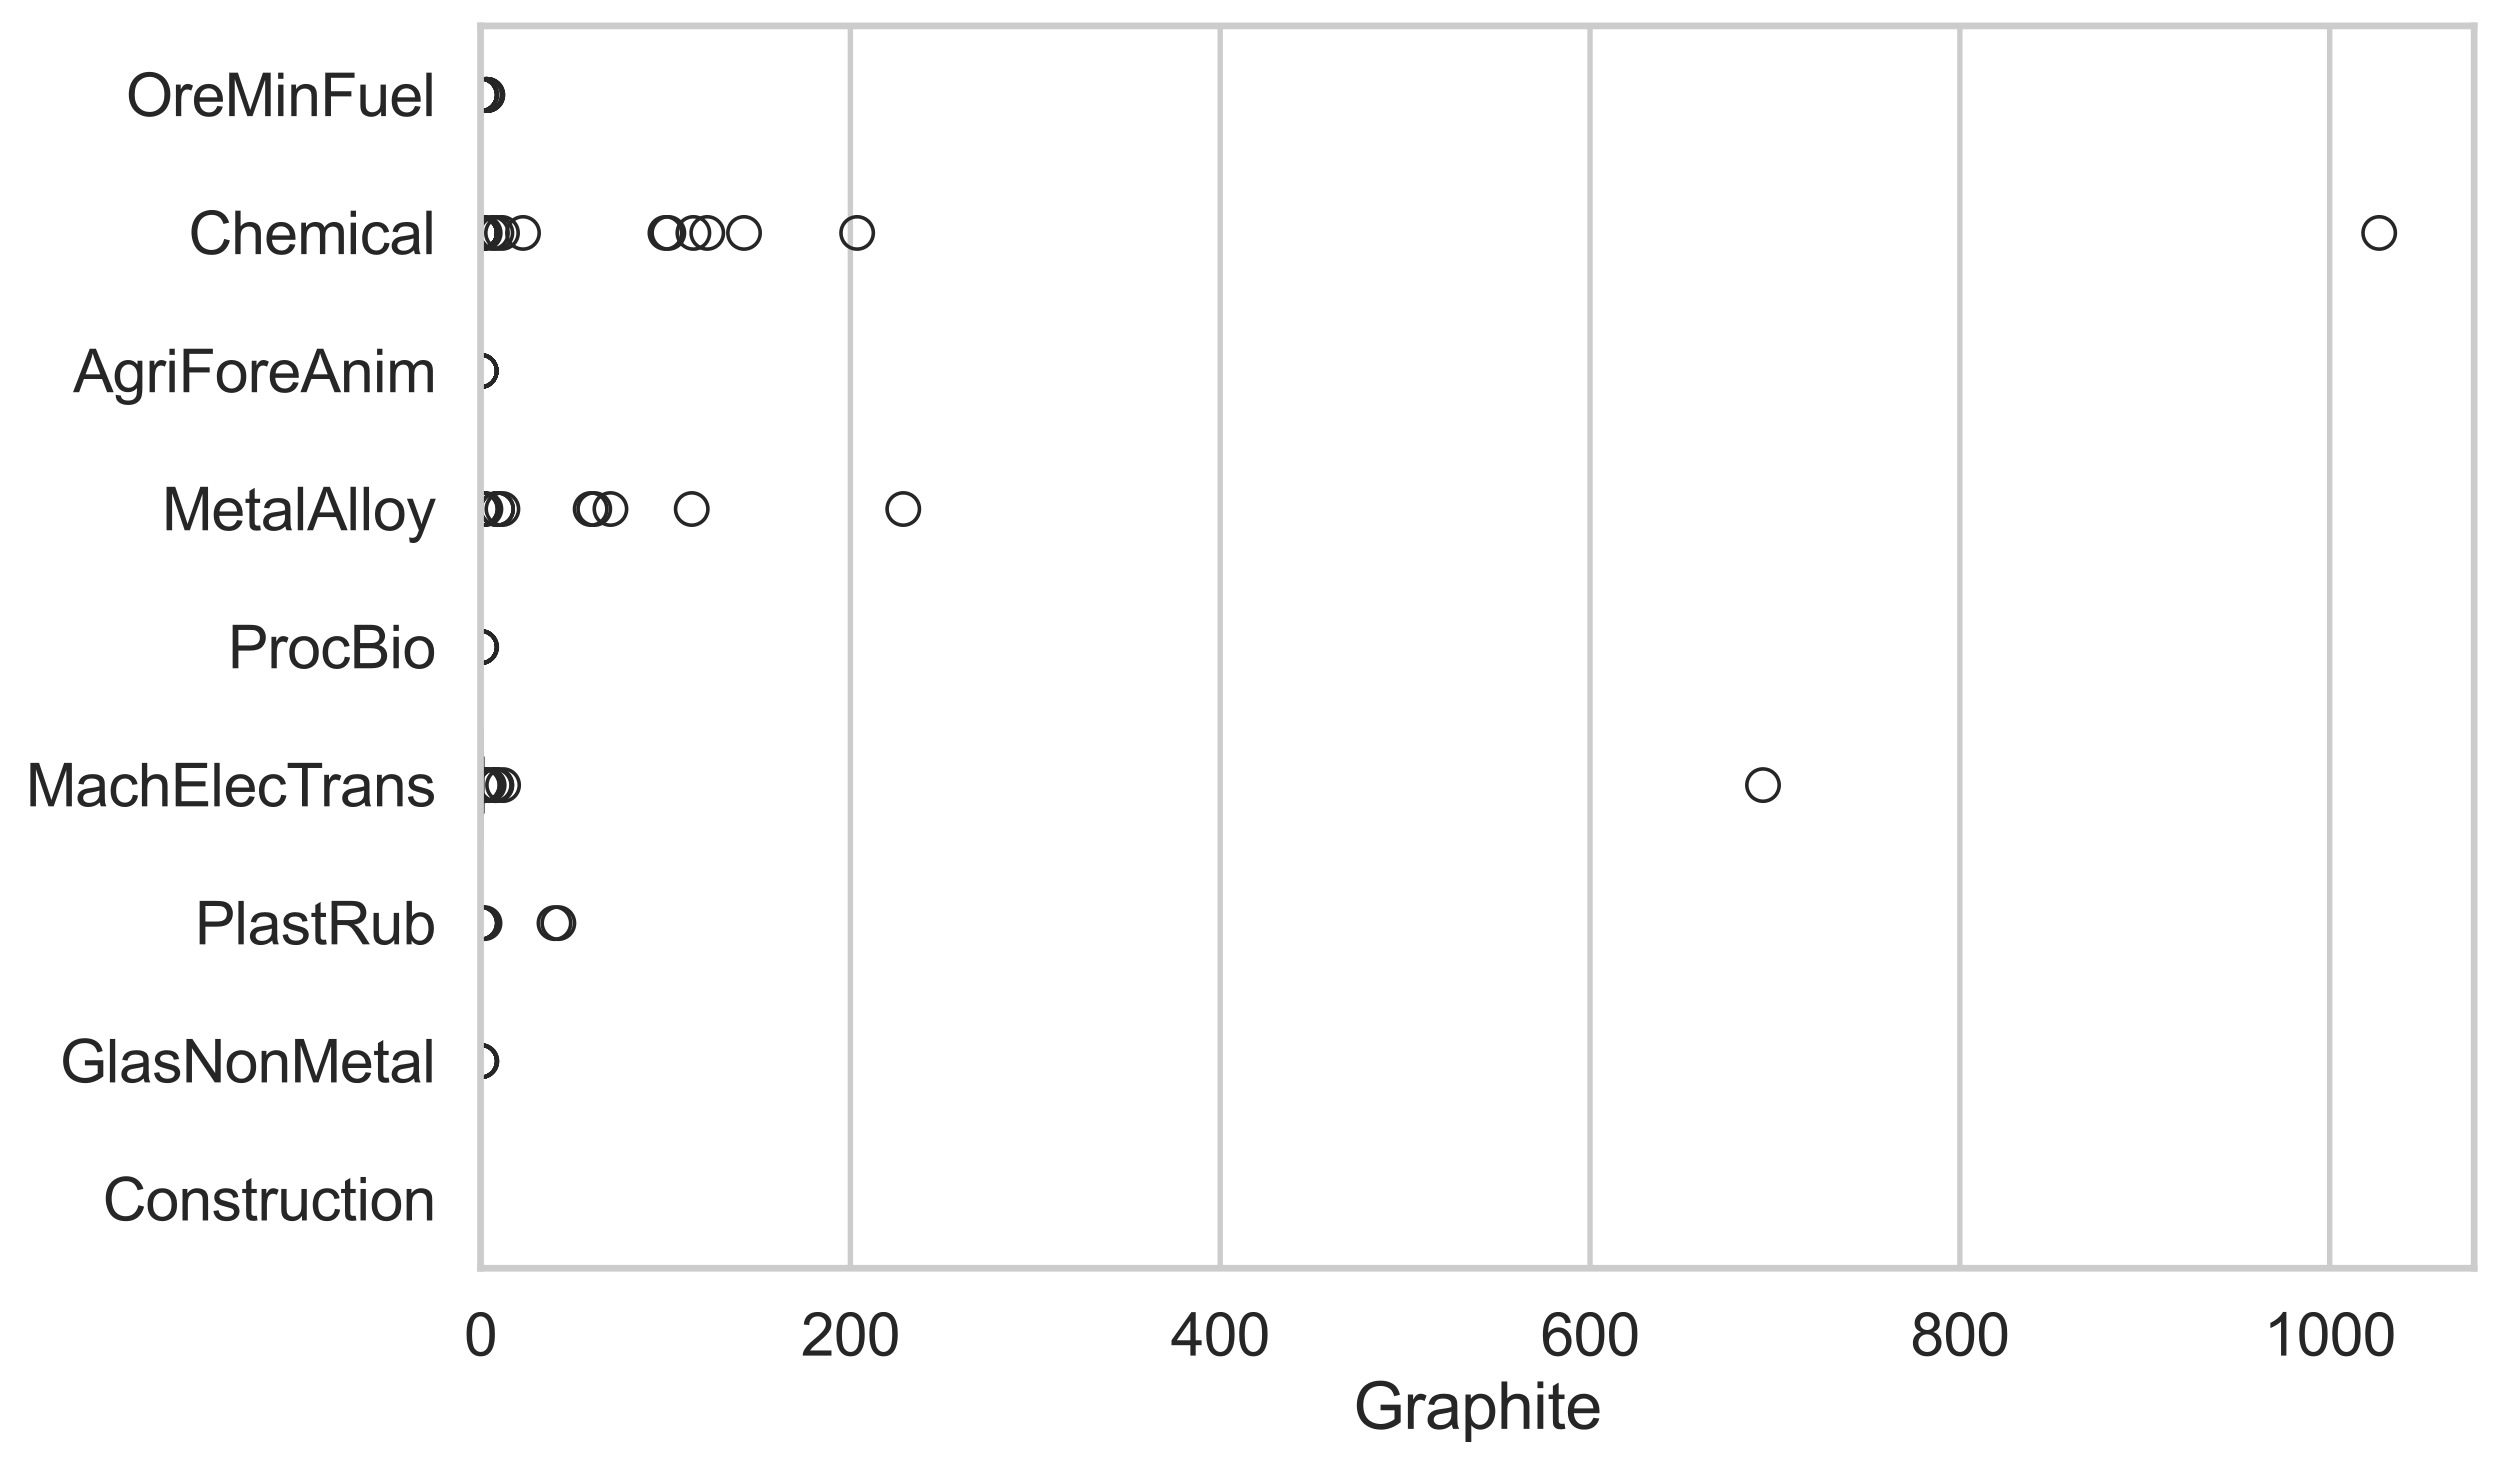 <?xml version="1.0" encoding="utf-8" standalone="no"?>
<!DOCTYPE svg PUBLIC "-//W3C//DTD SVG 1.1//EN"
  "http://www.w3.org/Graphics/SVG/1.1/DTD/svg11.dtd">
<svg xmlns:xlink="http://www.w3.org/1999/xlink" width="695.577pt" height="408.331pt" viewBox="0 0 695.577 408.331" xmlns="http://www.w3.org/2000/svg" version="1.1">
 <defs>
  <style type="text/css">*{stroke-linejoin: round; stroke-linecap: butt}</style>
 </defs>
 <g id="figure_1">
  <g id="patch_1">
   <path d="M 0 408.331 
L 695.577 408.331 
L 695.577 0 
L 0 0 
z
" style="fill: #ffffff"/>
  </g>
  <g id="axes_1">
   <g id="patch_2">
    <path d="M 133.697 352.86 
L 688.377 352.86 
L 688.377 7.2 
L 133.697 7.2 
z
" style="fill: #ffffff"/>
   </g>
   <g id="matplotlib.axis_1">
    <g id="xtick_1">
     <g id="line2d_1">
      <path d="M 133.697 352.86 
L 133.697 7.2 
" clip-path="url(#pa9cf95ee21)" style="fill: none; stroke: #cccccc; stroke-width: 1.5; stroke-linecap: round"/>
     </g>
     <g id="text_1">
      <!-- 0 -->
      <g style="fill: #262626" transform="translate(129.109 377.17) scale(0.165 -0.165)">
       <defs>
        <path id="ArialMT-30" d="M 266 2259 
Q 266 3072 433 3567 
Q 600 4063 929 4331 
Q 1259 4600 1759 4600 
Q 2128 4600 2406 4451 
Q 2684 4303 2865 4023 
Q 3047 3744 3150 3342 
Q 3253 2941 3253 2259 
Q 3253 1453 3087 958 
Q 2922 463 2592 192 
Q 2263 -78 1759 -78 
Q 1097 -78 719 397 
Q 266 969 266 2259 
z
M 844 2259 
Q 844 1131 1108 757 
Q 1372 384 1759 384 
Q 2147 384 2411 759 
Q 2675 1134 2675 2259 
Q 2675 3391 2411 3762 
Q 2147 4134 1753 4134 
Q 1366 4134 1134 3806 
Q 844 3388 844 2259 
z
" transform="scale(0.016)"/>
       </defs>
       <use xlink:href="#ArialMT-30"/>
      </g>
     </g>
    </g>
    <g id="xtick_2">
     <g id="line2d_2">
      <path d="M 236.598 352.86 
L 236.598 7.2 
" clip-path="url(#pa9cf95ee21)" style="fill: none; stroke: #cccccc; stroke-width: 1.5; stroke-linecap: round"/>
     </g>
     <g id="text_2">
      <!-- 200 -->
      <g style="fill: #262626" transform="translate(222.834 377.17) scale(0.165 -0.165)">
       <defs>
        <path id="ArialMT-32" d="M 3222 541 
L 3222 0 
L 194 0 
Q 188 203 259 391 
Q 375 700 629 1000 
Q 884 1300 1366 1694 
Q 2113 2306 2375 2664 
Q 2638 3022 2638 3341 
Q 2638 3675 2398 3904 
Q 2159 4134 1775 4134 
Q 1369 4134 1125 3890 
Q 881 3647 878 3216 
L 300 3275 
Q 359 3922 746 4261 
Q 1134 4600 1788 4600 
Q 2447 4600 2831 4234 
Q 3216 3869 3216 3328 
Q 3216 3053 3103 2787 
Q 2991 2522 2730 2228 
Q 2469 1934 1863 1422 
Q 1356 997 1212 845 
Q 1069 694 975 541 
L 3222 541 
z
" transform="scale(0.016)"/>
       </defs>
       <use xlink:href="#ArialMT-32"/>
       <use xlink:href="#ArialMT-30" transform="translate(55.615 0)"/>
       <use xlink:href="#ArialMT-30" transform="translate(111.23 0)"/>
      </g>
     </g>
    </g>
    <g id="xtick_3">
     <g id="line2d_3">
      <path d="M 339.498 352.86 
L 339.498 7.2 
" clip-path="url(#pa9cf95ee21)" style="fill: none; stroke: #cccccc; stroke-width: 1.5; stroke-linecap: round"/>
     </g>
     <g id="text_3">
      <!-- 400 -->
      <g style="fill: #262626" transform="translate(325.735 377.17) scale(0.165 -0.165)">
       <defs>
        <path id="ArialMT-34" d="M 2069 0 
L 2069 1097 
L 81 1097 
L 81 1613 
L 2172 4581 
L 2631 4581 
L 2631 1613 
L 3250 1613 
L 3250 1097 
L 2631 1097 
L 2631 0 
L 2069 0 
z
M 2069 1613 
L 2069 3678 
L 634 1613 
L 2069 1613 
z
" transform="scale(0.016)"/>
       </defs>
       <use xlink:href="#ArialMT-34"/>
       <use xlink:href="#ArialMT-30" transform="translate(55.615 0)"/>
       <use xlink:href="#ArialMT-30" transform="translate(111.23 0)"/>
      </g>
     </g>
    </g>
    <g id="xtick_4">
     <g id="line2d_4">
      <path d="M 442.399 352.86 
L 442.399 7.2 
" clip-path="url(#pa9cf95ee21)" style="fill: none; stroke: #cccccc; stroke-width: 1.5; stroke-linecap: round"/>
     </g>
     <g id="text_4">
      <!-- 600 -->
      <g style="fill: #262626" transform="translate(428.636 377.17) scale(0.165 -0.165)">
       <defs>
        <path id="ArialMT-36" d="M 3184 3459 
L 2625 3416 
Q 2550 3747 2413 3897 
Q 2184 4138 1850 4138 
Q 1581 4138 1378 3988 
Q 1113 3794 959 3422 
Q 806 3050 800 2363 
Q 1003 2672 1297 2822 
Q 1591 2972 1913 2972 
Q 2475 2972 2870 2558 
Q 3266 2144 3266 1488 
Q 3266 1056 3080 686 
Q 2894 316 2569 119 
Q 2244 -78 1831 -78 
Q 1128 -78 684 439 
Q 241 956 241 2144 
Q 241 3472 731 4075 
Q 1159 4600 1884 4600 
Q 2425 4600 2770 4297 
Q 3116 3994 3184 3459 
z
M 888 1484 
Q 888 1194 1011 928 
Q 1134 663 1356 523 
Q 1578 384 1822 384 
Q 2178 384 2434 671 
Q 2691 959 2691 1453 
Q 2691 1928 2437 2201 
Q 2184 2475 1800 2475 
Q 1419 2475 1153 2201 
Q 888 1928 888 1484 
z
" transform="scale(0.016)"/>
       </defs>
       <use xlink:href="#ArialMT-36"/>
       <use xlink:href="#ArialMT-30" transform="translate(55.615 0)"/>
       <use xlink:href="#ArialMT-30" transform="translate(111.23 0)"/>
      </g>
     </g>
    </g>
    <g id="xtick_5">
     <g id="line2d_5">
      <path d="M 545.3 352.86 
L 545.3 7.2 
" clip-path="url(#pa9cf95ee21)" style="fill: none; stroke: #cccccc; stroke-width: 1.5; stroke-linecap: round"/>
     </g>
     <g id="text_5">
      <!-- 800 -->
      <g style="fill: #262626" transform="translate(531.536 377.17) scale(0.165 -0.165)">
       <defs>
        <path id="ArialMT-38" d="M 1131 2484 
Q 781 2613 612 2850 
Q 444 3088 444 3419 
Q 444 3919 803 4259 
Q 1163 4600 1759 4600 
Q 2359 4600 2725 4251 
Q 3091 3903 3091 3403 
Q 3091 3084 2923 2848 
Q 2756 2613 2416 2484 
Q 2838 2347 3058 2040 
Q 3278 1734 3278 1309 
Q 3278 722 2862 322 
Q 2447 -78 1769 -78 
Q 1091 -78 675 323 
Q 259 725 259 1325 
Q 259 1772 486 2073 
Q 713 2375 1131 2484 
z
M 1019 3438 
Q 1019 3113 1228 2906 
Q 1438 2700 1772 2700 
Q 2097 2700 2305 2904 
Q 2513 3109 2513 3406 
Q 2513 3716 2298 3927 
Q 2084 4138 1766 4138 
Q 1444 4138 1231 3931 
Q 1019 3725 1019 3438 
z
M 838 1322 
Q 838 1081 952 856 
Q 1066 631 1291 507 
Q 1516 384 1775 384 
Q 2178 384 2440 643 
Q 2703 903 2703 1303 
Q 2703 1709 2433 1975 
Q 2163 2241 1756 2241 
Q 1359 2241 1098 1978 
Q 838 1716 838 1322 
z
" transform="scale(0.016)"/>
       </defs>
       <use xlink:href="#ArialMT-38"/>
       <use xlink:href="#ArialMT-30" transform="translate(55.615 0)"/>
       <use xlink:href="#ArialMT-30" transform="translate(111.23 0)"/>
      </g>
     </g>
    </g>
    <g id="xtick_6">
     <g id="line2d_6">
      <path d="M 648.2 352.86 
L 648.2 7.2 
" clip-path="url(#pa9cf95ee21)" style="fill: none; stroke: #cccccc; stroke-width: 1.5; stroke-linecap: round"/>
     </g>
     <g id="text_6">
      <!-- 1000 -->
      <g style="fill: #262626" transform="translate(629.849 377.17) scale(0.165 -0.165)">
       <defs>
        <path id="ArialMT-31" d="M 2384 0 
L 1822 0 
L 1822 3584 
Q 1619 3391 1289 3197 
Q 959 3003 697 2906 
L 697 3450 
Q 1169 3672 1522 3987 
Q 1875 4303 2022 4600 
L 2384 4600 
L 2384 0 
z
" transform="scale(0.016)"/>
       </defs>
       <use xlink:href="#ArialMT-31"/>
       <use xlink:href="#ArialMT-30" transform="translate(55.615 0)"/>
       <use xlink:href="#ArialMT-30" transform="translate(111.23 0)"/>
       <use xlink:href="#ArialMT-30" transform="translate(166.846 0)"/>
      </g>
     </g>
    </g>
    <g id="text_7">
     <!-- Graphite -->
     <g style="fill: #262626" transform="translate(376.521 397.553) scale(0.18 -0.18)">
      <defs>
       <path id="ArialMT-47" d="M 2638 1797 
L 2638 2334 
L 4578 2338 
L 4578 638 
Q 4131 281 3656 101 
Q 3181 -78 2681 -78 
Q 2006 -78 1454 211 
Q 903 500 622 1047 
Q 341 1594 341 2269 
Q 341 2938 620 3517 
Q 900 4097 1425 4378 
Q 1950 4659 2634 4659 
Q 3131 4659 3532 4498 
Q 3934 4338 4162 4050 
Q 4391 3763 4509 3300 
L 3963 3150 
Q 3859 3500 3706 3700 
Q 3553 3900 3268 4020 
Q 2984 4141 2638 4141 
Q 2222 4141 1919 4014 
Q 1616 3888 1430 3681 
Q 1244 3475 1141 3228 
Q 966 2803 966 2306 
Q 966 1694 1177 1281 
Q 1388 869 1791 669 
Q 2194 469 2647 469 
Q 3041 469 3416 620 
Q 3791 772 3984 944 
L 3984 1797 
L 2638 1797 
z
" transform="scale(0.016)"/>
       <path id="ArialMT-72" d="M 416 0 
L 416 3319 
L 922 3319 
L 922 2816 
Q 1116 3169 1280 3281 
Q 1444 3394 1641 3394 
Q 1925 3394 2219 3213 
L 2025 2691 
Q 1819 2813 1613 2813 
Q 1428 2813 1281 2702 
Q 1134 2591 1072 2394 
Q 978 2094 978 1738 
L 978 0 
L 416 0 
z
" transform="scale(0.016)"/>
       <path id="ArialMT-61" d="M 2588 409 
Q 2275 144 1986 34 
Q 1697 -75 1366 -75 
Q 819 -75 525 192 
Q 231 459 231 875 
Q 231 1119 342 1320 
Q 453 1522 633 1644 
Q 813 1766 1038 1828 
Q 1203 1872 1538 1913 
Q 2219 1994 2541 2106 
Q 2544 2222 2544 2253 
Q 2544 2597 2384 2738 
Q 2169 2928 1744 2928 
Q 1347 2928 1158 2789 
Q 969 2650 878 2297 
L 328 2372 
Q 403 2725 575 2942 
Q 747 3159 1072 3276 
Q 1397 3394 1825 3394 
Q 2250 3394 2515 3294 
Q 2781 3194 2906 3042 
Q 3031 2891 3081 2659 
Q 3109 2516 3109 2141 
L 3109 1391 
Q 3109 606 3145 398 
Q 3181 191 3288 0 
L 2700 0 
Q 2613 175 2588 409 
z
M 2541 1666 
Q 2234 1541 1622 1453 
Q 1275 1403 1131 1340 
Q 988 1278 909 1158 
Q 831 1038 831 891 
Q 831 666 1001 516 
Q 1172 366 1500 366 
Q 1825 366 2078 508 
Q 2331 650 2450 897 
Q 2541 1088 2541 1459 
L 2541 1666 
z
" transform="scale(0.016)"/>
       <path id="ArialMT-70" d="M 422 -1272 
L 422 3319 
L 934 3319 
L 934 2888 
Q 1116 3141 1344 3267 
Q 1572 3394 1897 3394 
Q 2322 3394 2647 3175 
Q 2972 2956 3137 2557 
Q 3303 2159 3303 1684 
Q 3303 1175 3120 767 
Q 2938 359 2589 142 
Q 2241 -75 1856 -75 
Q 1575 -75 1351 44 
Q 1128 163 984 344 
L 984 -1272 
L 422 -1272 
z
M 931 1641 
Q 931 1000 1190 694 
Q 1450 388 1819 388 
Q 2194 388 2461 705 
Q 2728 1022 2728 1688 
Q 2728 2322 2467 2637 
Q 2206 2953 1844 2953 
Q 1484 2953 1207 2617 
Q 931 2281 931 1641 
z
" transform="scale(0.016)"/>
       <path id="ArialMT-68" d="M 422 0 
L 422 4581 
L 984 4581 
L 984 2938 
Q 1378 3394 1978 3394 
Q 2347 3394 2619 3248 
Q 2891 3103 3008 2847 
Q 3125 2591 3125 2103 
L 3125 0 
L 2563 0 
L 2563 2103 
Q 2563 2525 2380 2717 
Q 2197 2909 1863 2909 
Q 1613 2909 1392 2779 
Q 1172 2650 1078 2428 
Q 984 2206 984 1816 
L 984 0 
L 422 0 
z
" transform="scale(0.016)"/>
       <path id="ArialMT-69" d="M 425 3934 
L 425 4581 
L 988 4581 
L 988 3934 
L 425 3934 
z
M 425 0 
L 425 3319 
L 988 3319 
L 988 0 
L 425 0 
z
" transform="scale(0.016)"/>
       <path id="ArialMT-74" d="M 1650 503 
L 1731 6 
Q 1494 -44 1306 -44 
Q 1000 -44 831 53 
Q 663 150 594 308 
Q 525 466 525 972 
L 525 2881 
L 113 2881 
L 113 3319 
L 525 3319 
L 525 4141 
L 1084 4478 
L 1084 3319 
L 1650 3319 
L 1650 2881 
L 1084 2881 
L 1084 941 
Q 1084 700 1114 631 
Q 1144 563 1211 522 
Q 1278 481 1403 481 
Q 1497 481 1650 503 
z
" transform="scale(0.016)"/>
       <path id="ArialMT-65" d="M 2694 1069 
L 3275 997 
Q 3138 488 2766 206 
Q 2394 -75 1816 -75 
Q 1088 -75 661 373 
Q 234 822 234 1631 
Q 234 2469 665 2931 
Q 1097 3394 1784 3394 
Q 2450 3394 2872 2941 
Q 3294 2488 3294 1666 
Q 3294 1616 3291 1516 
L 816 1516 
Q 847 969 1125 678 
Q 1403 388 1819 388 
Q 2128 388 2347 550 
Q 2566 713 2694 1069 
z
M 847 1978 
L 2700 1978 
Q 2663 2397 2488 2606 
Q 2219 2931 1791 2931 
Q 1403 2931 1139 2672 
Q 875 2413 847 1978 
z
" transform="scale(0.016)"/>
      </defs>
      <use xlink:href="#ArialMT-47"/>
      <use xlink:href="#ArialMT-72" transform="translate(77.783 0)"/>
      <use xlink:href="#ArialMT-61" transform="translate(111.084 0)"/>
      <use xlink:href="#ArialMT-70" transform="translate(166.699 0)"/>
      <use xlink:href="#ArialMT-68" transform="translate(222.314 0)"/>
      <use xlink:href="#ArialMT-69" transform="translate(277.93 0)"/>
      <use xlink:href="#ArialMT-74" transform="translate(300.146 0)"/>
      <use xlink:href="#ArialMT-65" transform="translate(327.93 0)"/>
     </g>
    </g>
   </g>
   <g id="matplotlib.axis_2">
    <g id="ytick_1">
     <g id="text_8">
      <!-- OreMinFuel -->
      <g style="fill: #262626" transform="translate(35.013 32.309) scale(0.165 -0.165)">
       <defs>
        <path id="ArialMT-4f" d="M 309 2231 
Q 309 3372 921 4017 
Q 1534 4663 2503 4663 
Q 3138 4663 3647 4359 
Q 4156 4056 4423 3514 
Q 4691 2972 4691 2284 
Q 4691 1588 4409 1038 
Q 4128 488 3612 205 
Q 3097 -78 2500 -78 
Q 1853 -78 1343 234 
Q 834 547 571 1087 
Q 309 1628 309 2231 
z
M 934 2222 
Q 934 1394 1379 917 
Q 1825 441 2497 441 
Q 3181 441 3623 922 
Q 4066 1403 4066 2288 
Q 4066 2847 3877 3264 
Q 3688 3681 3323 3911 
Q 2959 4141 2506 4141 
Q 1863 4141 1398 3698 
Q 934 3256 934 2222 
z
" transform="scale(0.016)"/>
        <path id="ArialMT-4d" d="M 475 0 
L 475 4581 
L 1388 4581 
L 2472 1338 
Q 2622 884 2691 659 
Q 2769 909 2934 1394 
L 4031 4581 
L 4847 4581 
L 4847 0 
L 4263 0 
L 4263 3834 
L 2931 0 
L 2384 0 
L 1059 3900 
L 1059 0 
L 475 0 
z
" transform="scale(0.016)"/>
        <path id="ArialMT-6e" d="M 422 0 
L 422 3319 
L 928 3319 
L 928 2847 
Q 1294 3394 1984 3394 
Q 2284 3394 2536 3286 
Q 2788 3178 2913 3003 
Q 3038 2828 3088 2588 
Q 3119 2431 3119 2041 
L 3119 0 
L 2556 0 
L 2556 2019 
Q 2556 2363 2490 2533 
Q 2425 2703 2258 2804 
Q 2091 2906 1866 2906 
Q 1506 2906 1245 2678 
Q 984 2450 984 1813 
L 984 0 
L 422 0 
z
" transform="scale(0.016)"/>
        <path id="ArialMT-46" d="M 525 0 
L 525 4581 
L 3616 4581 
L 3616 4041 
L 1131 4041 
L 1131 2622 
L 3281 2622 
L 3281 2081 
L 1131 2081 
L 1131 0 
L 525 0 
z
" transform="scale(0.016)"/>
        <path id="ArialMT-75" d="M 2597 0 
L 2597 488 
Q 2209 -75 1544 -75 
Q 1250 -75 995 37 
Q 741 150 617 320 
Q 494 491 444 738 
Q 409 903 409 1263 
L 409 3319 
L 972 3319 
L 972 1478 
Q 972 1038 1006 884 
Q 1059 663 1231 536 
Q 1403 409 1656 409 
Q 1909 409 2131 539 
Q 2353 669 2445 892 
Q 2538 1116 2538 1541 
L 2538 3319 
L 3100 3319 
L 3100 0 
L 2597 0 
z
" transform="scale(0.016)"/>
        <path id="ArialMT-6c" d="M 409 0 
L 409 4581 
L 972 4581 
L 972 0 
L 409 0 
z
" transform="scale(0.016)"/>
       </defs>
       <use xlink:href="#ArialMT-4f"/>
       <use xlink:href="#ArialMT-72" transform="translate(77.783 0)"/>
       <use xlink:href="#ArialMT-65" transform="translate(111.084 0)"/>
       <use xlink:href="#ArialMT-4d" transform="translate(166.699 0)"/>
       <use xlink:href="#ArialMT-69" transform="translate(250 0)"/>
       <use xlink:href="#ArialMT-6e" transform="translate(272.217 0)"/>
       <use xlink:href="#ArialMT-46" transform="translate(327.832 0)"/>
       <use xlink:href="#ArialMT-75" transform="translate(388.916 0)"/>
       <use xlink:href="#ArialMT-65" transform="translate(444.531 0)"/>
       <use xlink:href="#ArialMT-6c" transform="translate(500.146 0)"/>
      </g>
     </g>
    </g>
    <g id="ytick_2">
     <g id="text_9">
      <!-- Chemical -->
      <g style="fill: #262626" transform="translate(52.428 70.715) scale(0.165 -0.165)">
       <defs>
        <path id="ArialMT-43" d="M 3763 1606 
L 4369 1453 
Q 4178 706 3683 314 
Q 3188 -78 2472 -78 
Q 1731 -78 1267 223 
Q 803 525 561 1097 
Q 319 1669 319 2325 
Q 319 3041 592 3573 
Q 866 4106 1370 4382 
Q 1875 4659 2481 4659 
Q 3169 4659 3637 4309 
Q 4106 3959 4291 3325 
L 3694 3184 
Q 3534 3684 3231 3912 
Q 2928 4141 2469 4141 
Q 1941 4141 1586 3887 
Q 1231 3634 1087 3207 
Q 944 2781 944 2328 
Q 944 1744 1114 1308 
Q 1284 872 1643 656 
Q 2003 441 2422 441 
Q 2931 441 3284 734 
Q 3638 1028 3763 1606 
z
" transform="scale(0.016)"/>
        <path id="ArialMT-6d" d="M 422 0 
L 422 3319 
L 925 3319 
L 925 2853 
Q 1081 3097 1340 3245 
Q 1600 3394 1931 3394 
Q 2300 3394 2536 3241 
Q 2772 3088 2869 2813 
Q 3263 3394 3894 3394 
Q 4388 3394 4653 3120 
Q 4919 2847 4919 2278 
L 4919 0 
L 4359 0 
L 4359 2091 
Q 4359 2428 4304 2576 
Q 4250 2725 4106 2815 
Q 3963 2906 3769 2906 
Q 3419 2906 3187 2673 
Q 2956 2441 2956 1928 
L 2956 0 
L 2394 0 
L 2394 2156 
Q 2394 2531 2256 2718 
Q 2119 2906 1806 2906 
Q 1569 2906 1367 2781 
Q 1166 2656 1075 2415 
Q 984 2175 984 1722 
L 984 0 
L 422 0 
z
" transform="scale(0.016)"/>
        <path id="ArialMT-63" d="M 2588 1216 
L 3141 1144 
Q 3050 572 2676 248 
Q 2303 -75 1759 -75 
Q 1078 -75 664 370 
Q 250 816 250 1647 
Q 250 2184 428 2587 
Q 606 2991 970 3192 
Q 1334 3394 1763 3394 
Q 2303 3394 2647 3120 
Q 2991 2847 3088 2344 
L 2541 2259 
Q 2463 2594 2264 2762 
Q 2066 2931 1784 2931 
Q 1359 2931 1093 2626 
Q 828 2322 828 1663 
Q 828 994 1084 691 
Q 1341 388 1753 388 
Q 2084 388 2306 591 
Q 2528 794 2588 1216 
z
" transform="scale(0.016)"/>
       </defs>
       <use xlink:href="#ArialMT-43"/>
       <use xlink:href="#ArialMT-68" transform="translate(72.217 0)"/>
       <use xlink:href="#ArialMT-65" transform="translate(127.832 0)"/>
       <use xlink:href="#ArialMT-6d" transform="translate(183.447 0)"/>
       <use xlink:href="#ArialMT-69" transform="translate(266.748 0)"/>
       <use xlink:href="#ArialMT-63" transform="translate(288.965 0)"/>
       <use xlink:href="#ArialMT-61" transform="translate(338.965 0)"/>
       <use xlink:href="#ArialMT-6c" transform="translate(394.58 0)"/>
      </g>
     </g>
    </g>
    <g id="ytick_3">
     <g id="text_10">
      <!-- AgriForeAnim -->
      <g style="fill: #262626" transform="translate(20.341 109.122) scale(0.165 -0.165)">
       <defs>
        <path id="ArialMT-41" d="M -9 0 
L 1750 4581 
L 2403 4581 
L 4278 0 
L 3588 0 
L 3053 1388 
L 1138 1388 
L 634 0 
L -9 0 
z
M 1313 1881 
L 2866 1881 
L 2388 3150 
Q 2169 3728 2063 4100 
Q 1975 3659 1816 3225 
L 1313 1881 
z
" transform="scale(0.016)"/>
        <path id="ArialMT-67" d="M 319 -275 
L 866 -356 
Q 900 -609 1056 -725 
Q 1266 -881 1628 -881 
Q 2019 -881 2231 -725 
Q 2444 -569 2519 -288 
Q 2563 -116 2559 434 
Q 2191 0 1641 0 
Q 956 0 581 494 
Q 206 988 206 1678 
Q 206 2153 378 2554 
Q 550 2956 876 3175 
Q 1203 3394 1644 3394 
Q 2231 3394 2613 2919 
L 2613 3319 
L 3131 3319 
L 3131 450 
Q 3131 -325 2973 -648 
Q 2816 -972 2473 -1159 
Q 2131 -1347 1631 -1347 
Q 1038 -1347 672 -1080 
Q 306 -813 319 -275 
z
M 784 1719 
Q 784 1066 1043 766 
Q 1303 466 1694 466 
Q 2081 466 2343 764 
Q 2606 1063 2606 1700 
Q 2606 2309 2336 2618 
Q 2066 2928 1684 2928 
Q 1309 2928 1046 2623 
Q 784 2319 784 1719 
z
" transform="scale(0.016)"/>
        <path id="ArialMT-6f" d="M 213 1659 
Q 213 2581 725 3025 
Q 1153 3394 1769 3394 
Q 2453 3394 2887 2945 
Q 3322 2497 3322 1706 
Q 3322 1066 3130 698 
Q 2938 331 2570 128 
Q 2203 -75 1769 -75 
Q 1072 -75 642 372 
Q 213 819 213 1659 
z
M 791 1659 
Q 791 1022 1069 705 
Q 1347 388 1769 388 
Q 2188 388 2466 706 
Q 2744 1025 2744 1678 
Q 2744 2294 2464 2611 
Q 2184 2928 1769 2928 
Q 1347 2928 1069 2612 
Q 791 2297 791 1659 
z
" transform="scale(0.016)"/>
       </defs>
       <use xlink:href="#ArialMT-41"/>
       <use xlink:href="#ArialMT-67" transform="translate(66.699 0)"/>
       <use xlink:href="#ArialMT-72" transform="translate(122.314 0)"/>
       <use xlink:href="#ArialMT-69" transform="translate(155.615 0)"/>
       <use xlink:href="#ArialMT-46" transform="translate(177.832 0)"/>
       <use xlink:href="#ArialMT-6f" transform="translate(238.916 0)"/>
       <use xlink:href="#ArialMT-72" transform="translate(294.531 0)"/>
       <use xlink:href="#ArialMT-65" transform="translate(327.832 0)"/>
       <use xlink:href="#ArialMT-41" transform="translate(383.447 0)"/>
       <use xlink:href="#ArialMT-6e" transform="translate(450.146 0)"/>
       <use xlink:href="#ArialMT-69" transform="translate(505.762 0)"/>
       <use xlink:href="#ArialMT-6d" transform="translate(527.979 0)"/>
      </g>
     </g>
    </g>
    <g id="ytick_4">
     <g id="text_11">
      <!-- MetalAlloy -->
      <g style="fill: #262626" transform="translate(45.088 147.529) scale(0.165 -0.165)">
       <defs>
        <path id="ArialMT-79" d="M 397 -1278 
L 334 -750 
Q 519 -800 656 -800 
Q 844 -800 956 -737 
Q 1069 -675 1141 -563 
Q 1194 -478 1313 -144 
Q 1328 -97 1363 -6 
L 103 3319 
L 709 3319 
L 1400 1397 
Q 1534 1031 1641 628 
Q 1738 1016 1872 1384 
L 2581 3319 
L 3144 3319 
L 1881 -56 
Q 1678 -603 1566 -809 
Q 1416 -1088 1222 -1217 
Q 1028 -1347 759 -1347 
Q 597 -1347 397 -1278 
z
" transform="scale(0.016)"/>
       </defs>
       <use xlink:href="#ArialMT-4d"/>
       <use xlink:href="#ArialMT-65" transform="translate(83.301 0)"/>
       <use xlink:href="#ArialMT-74" transform="translate(138.916 0)"/>
       <use xlink:href="#ArialMT-61" transform="translate(166.699 0)"/>
       <use xlink:href="#ArialMT-6c" transform="translate(222.314 0)"/>
       <use xlink:href="#ArialMT-41" transform="translate(244.531 0)"/>
       <use xlink:href="#ArialMT-6c" transform="translate(311.23 0)"/>
       <use xlink:href="#ArialMT-6c" transform="translate(333.447 0)"/>
       <use xlink:href="#ArialMT-6f" transform="translate(355.664 0)"/>
       <use xlink:href="#ArialMT-79" transform="translate(411.279 0)"/>
      </g>
     </g>
    </g>
    <g id="ytick_5">
     <g id="text_12">
      <!-- ProcBio -->
      <g style="fill: #262626" transform="translate(63.424 185.935) scale(0.165 -0.165)">
       <defs>
        <path id="ArialMT-50" d="M 494 0 
L 494 4581 
L 2222 4581 
Q 2678 4581 2919 4538 
Q 3256 4481 3484 4323 
Q 3713 4166 3852 3881 
Q 3991 3597 3991 3256 
Q 3991 2672 3619 2267 
Q 3247 1863 2275 1863 
L 1100 1863 
L 1100 0 
L 494 0 
z
M 1100 2403 
L 2284 2403 
Q 2872 2403 3119 2622 
Q 3366 2841 3366 3238 
Q 3366 3525 3220 3729 
Q 3075 3934 2838 4000 
Q 2684 4041 2272 4041 
L 1100 4041 
L 1100 2403 
z
" transform="scale(0.016)"/>
        <path id="ArialMT-42" d="M 469 0 
L 469 4581 
L 2188 4581 
Q 2713 4581 3030 4442 
Q 3347 4303 3526 4014 
Q 3706 3725 3706 3409 
Q 3706 3116 3547 2856 
Q 3388 2597 3066 2438 
Q 3481 2316 3704 2022 
Q 3928 1728 3928 1328 
Q 3928 1006 3792 729 
Q 3656 453 3456 303 
Q 3256 153 2954 76 
Q 2653 0 2216 0 
L 469 0 
z
M 1075 2656 
L 2066 2656 
Q 2469 2656 2644 2709 
Q 2875 2778 2992 2937 
Q 3109 3097 3109 3338 
Q 3109 3566 3000 3739 
Q 2891 3913 2687 3977 
Q 2484 4041 1991 4041 
L 1075 4041 
L 1075 2656 
z
M 1075 541 
L 2216 541 
Q 2509 541 2628 563 
Q 2838 600 2978 687 
Q 3119 775 3209 942 
Q 3300 1109 3300 1328 
Q 3300 1584 3169 1773 
Q 3038 1963 2805 2039 
Q 2572 2116 2134 2116 
L 1075 2116 
L 1075 541 
z
" transform="scale(0.016)"/>
       </defs>
       <use xlink:href="#ArialMT-50"/>
       <use xlink:href="#ArialMT-72" transform="translate(66.699 0)"/>
       <use xlink:href="#ArialMT-6f" transform="translate(100 0)"/>
       <use xlink:href="#ArialMT-63" transform="translate(155.615 0)"/>
       <use xlink:href="#ArialMT-42" transform="translate(205.615 0)"/>
       <use xlink:href="#ArialMT-69" transform="translate(272.314 0)"/>
       <use xlink:href="#ArialMT-6f" transform="translate(294.531 0)"/>
      </g>
     </g>
    </g>
    <g id="ytick_6">
     <g id="text_13">
      <!-- MachElecTrans -->
      <g style="fill: #262626" transform="translate(7.2 224.342) scale(0.165 -0.165)">
       <defs>
        <path id="ArialMT-45" d="M 506 0 
L 506 4581 
L 3819 4581 
L 3819 4041 
L 1113 4041 
L 1113 2638 
L 3647 2638 
L 3647 2100 
L 1113 2100 
L 1113 541 
L 3925 541 
L 3925 0 
L 506 0 
z
" transform="scale(0.016)"/>
        <path id="ArialMT-54" d="M 1659 0 
L 1659 4041 
L 150 4041 
L 150 4581 
L 3781 4581 
L 3781 4041 
L 2266 4041 
L 2266 0 
L 1659 0 
z
" transform="scale(0.016)"/>
        <path id="ArialMT-73" d="M 197 991 
L 753 1078 
Q 800 744 1014 566 
Q 1228 388 1613 388 
Q 2000 388 2187 545 
Q 2375 703 2375 916 
Q 2375 1106 2209 1216 
Q 2094 1291 1634 1406 
Q 1016 1563 777 1677 
Q 538 1791 414 1992 
Q 291 2194 291 2438 
Q 291 2659 392 2848 
Q 494 3038 669 3163 
Q 800 3259 1026 3326 
Q 1253 3394 1513 3394 
Q 1903 3394 2198 3281 
Q 2494 3169 2634 2976 
Q 2775 2784 2828 2463 
L 2278 2388 
Q 2241 2644 2061 2787 
Q 1881 2931 1553 2931 
Q 1166 2931 1000 2803 
Q 834 2675 834 2503 
Q 834 2394 903 2306 
Q 972 2216 1119 2156 
Q 1203 2125 1616 2013 
Q 2213 1853 2448 1751 
Q 2684 1650 2818 1456 
Q 2953 1263 2953 975 
Q 2953 694 2789 445 
Q 2625 197 2315 61 
Q 2006 -75 1616 -75 
Q 969 -75 630 194 
Q 291 463 197 991 
z
" transform="scale(0.016)"/>
       </defs>
       <use xlink:href="#ArialMT-4d"/>
       <use xlink:href="#ArialMT-61" transform="translate(83.301 0)"/>
       <use xlink:href="#ArialMT-63" transform="translate(138.916 0)"/>
       <use xlink:href="#ArialMT-68" transform="translate(188.916 0)"/>
       <use xlink:href="#ArialMT-45" transform="translate(244.531 0)"/>
       <use xlink:href="#ArialMT-6c" transform="translate(311.23 0)"/>
       <use xlink:href="#ArialMT-65" transform="translate(333.447 0)"/>
       <use xlink:href="#ArialMT-63" transform="translate(389.062 0)"/>
       <use xlink:href="#ArialMT-54" transform="translate(439.062 0)"/>
       <use xlink:href="#ArialMT-72" transform="translate(496.396 0)"/>
       <use xlink:href="#ArialMT-61" transform="translate(529.697 0)"/>
       <use xlink:href="#ArialMT-6e" transform="translate(585.312 0)"/>
       <use xlink:href="#ArialMT-73" transform="translate(640.928 0)"/>
      </g>
     </g>
    </g>
    <g id="ytick_7">
     <g id="text_14">
      <!-- PlastRub -->
      <g style="fill: #262626" transform="translate(54.248 262.749) scale(0.165 -0.165)">
       <defs>
        <path id="ArialMT-52" d="M 503 0 
L 503 4581 
L 2534 4581 
Q 3147 4581 3465 4457 
Q 3784 4334 3975 4021 
Q 4166 3709 4166 3331 
Q 4166 2844 3850 2509 
Q 3534 2175 2875 2084 
Q 3116 1969 3241 1856 
Q 3506 1613 3744 1247 
L 4541 0 
L 3778 0 
L 3172 953 
Q 2906 1366 2734 1584 
Q 2563 1803 2427 1890 
Q 2291 1978 2150 2013 
Q 2047 2034 1813 2034 
L 1109 2034 
L 1109 0 
L 503 0 
z
M 1109 2559 
L 2413 2559 
Q 2828 2559 3062 2645 
Q 3297 2731 3419 2920 
Q 3541 3109 3541 3331 
Q 3541 3656 3305 3865 
Q 3069 4075 2559 4075 
L 1109 4075 
L 1109 2559 
z
" transform="scale(0.016)"/>
        <path id="ArialMT-62" d="M 941 0 
L 419 0 
L 419 4581 
L 981 4581 
L 981 2947 
Q 1338 3394 1891 3394 
Q 2197 3394 2470 3270 
Q 2744 3147 2920 2923 
Q 3097 2700 3197 2384 
Q 3297 2069 3297 1709 
Q 3297 856 2875 390 
Q 2453 -75 1863 -75 
Q 1275 -75 941 416 
L 941 0 
z
M 934 1684 
Q 934 1088 1097 822 
Q 1363 388 1816 388 
Q 2184 388 2453 708 
Q 2722 1028 2722 1663 
Q 2722 2313 2464 2622 
Q 2206 2931 1841 2931 
Q 1472 2931 1203 2611 
Q 934 2291 934 1684 
z
" transform="scale(0.016)"/>
       </defs>
       <use xlink:href="#ArialMT-50"/>
       <use xlink:href="#ArialMT-6c" transform="translate(66.699 0)"/>
       <use xlink:href="#ArialMT-61" transform="translate(88.916 0)"/>
       <use xlink:href="#ArialMT-73" transform="translate(144.531 0)"/>
       <use xlink:href="#ArialMT-74" transform="translate(194.531 0)"/>
       <use xlink:href="#ArialMT-52" transform="translate(222.314 0)"/>
       <use xlink:href="#ArialMT-75" transform="translate(294.531 0)"/>
       <use xlink:href="#ArialMT-62" transform="translate(350.146 0)"/>
      </g>
     </g>
    </g>
    <g id="ytick_8">
     <g id="text_15">
      <!-- GlasNonMetal -->
      <g style="fill: #262626" transform="translate(16.659 301.155) scale(0.165 -0.165)">
       <defs>
        <path id="ArialMT-4e" d="M 488 0 
L 488 4581 
L 1109 4581 
L 3516 984 
L 3516 4581 
L 4097 4581 
L 4097 0 
L 3475 0 
L 1069 3600 
L 1069 0 
L 488 0 
z
" transform="scale(0.016)"/>
       </defs>
       <use xlink:href="#ArialMT-47"/>
       <use xlink:href="#ArialMT-6c" transform="translate(77.783 0)"/>
       <use xlink:href="#ArialMT-61" transform="translate(100 0)"/>
       <use xlink:href="#ArialMT-73" transform="translate(155.615 0)"/>
       <use xlink:href="#ArialMT-4e" transform="translate(205.615 0)"/>
       <use xlink:href="#ArialMT-6f" transform="translate(277.832 0)"/>
       <use xlink:href="#ArialMT-6e" transform="translate(333.447 0)"/>
       <use xlink:href="#ArialMT-4d" transform="translate(389.062 0)"/>
       <use xlink:href="#ArialMT-65" transform="translate(472.363 0)"/>
       <use xlink:href="#ArialMT-74" transform="translate(527.979 0)"/>
       <use xlink:href="#ArialMT-61" transform="translate(555.762 0)"/>
       <use xlink:href="#ArialMT-6c" transform="translate(611.377 0)"/>
      </g>
     </g>
    </g>
    <g id="ytick_9">
     <g id="text_16">
      <!-- Construction -->
      <g style="fill: #262626" transform="translate(28.575 339.562) scale(0.165 -0.165)">
       <use xlink:href="#ArialMT-43"/>
       <use xlink:href="#ArialMT-6f" transform="translate(72.217 0)"/>
       <use xlink:href="#ArialMT-6e" transform="translate(127.832 0)"/>
       <use xlink:href="#ArialMT-73" transform="translate(183.447 0)"/>
       <use xlink:href="#ArialMT-74" transform="translate(233.447 0)"/>
       <use xlink:href="#ArialMT-72" transform="translate(261.23 0)"/>
       <use xlink:href="#ArialMT-75" transform="translate(294.531 0)"/>
       <use xlink:href="#ArialMT-63" transform="translate(350.146 0)"/>
       <use xlink:href="#ArialMT-74" transform="translate(400.146 0)"/>
       <use xlink:href="#ArialMT-69" transform="translate(427.93 0)"/>
       <use xlink:href="#ArialMT-6f" transform="translate(450.146 0)"/>
       <use xlink:href="#ArialMT-6e" transform="translate(505.762 0)"/>
      </g>
     </g>
    </g>
   </g>
   <g id="patch_3">
    <path d="M 133.697 11.041 
L 133.697 41.766 
L 133.697 41.766 
L 133.697 11.041 
L 133.697 11.041 
z
" clip-path="url(#pa9cf95ee21)" style="fill: #ca74db; stroke: #262626; stroke-linejoin: miter"/>
   </g>
   <g id="line2d_7">
    <path d="M 133.697 26.403 
L 133.697 26.403 
" clip-path="url(#pa9cf95ee21)" style="fill: none; stroke: #262626"/>
   </g>
   <g id="line2d_8">
    <path d="M 133.697 26.403 
L 133.698 26.403 
" clip-path="url(#pa9cf95ee21)" style="fill: none; stroke: #262626"/>
   </g>
   <g id="line2d_9">
    <path d="M 133.697 18.722 
L 133.697 34.085 
" clip-path="url(#pa9cf95ee21)" style="fill: none; stroke: #262626; stroke-linecap: round"/>
   </g>
   <g id="line2d_10">
    <path d="M 133.698 18.722 
L 133.698 34.085 
" clip-path="url(#pa9cf95ee21)" style="fill: none; stroke: #262626; stroke-linecap: round"/>
   </g>
   <g id="line2d_11">
    <defs>
     <path id="m6c9c4f7a27" d="M 0 4.5 
C 1.193 4.5 2.338 4.026 3.182 3.182 
C 4.026 2.338 4.5 1.193 4.5 0 
C 4.5 -1.193 4.026 -2.338 3.182 -3.182 
C 2.338 -4.026 1.193 -4.5 0 -4.5 
C -1.193 -4.5 -2.338 -4.026 -3.182 -3.182 
C -4.026 -2.338 -4.5 -1.193 -4.5 0 
C -4.5 1.193 -4.026 2.338 -3.182 3.182 
C -2.338 4.026 -1.193 4.5 0 4.5 
z
" style="stroke: #262626"/>
    </defs>
    <g clip-path="url(#pa9cf95ee21)">
     <use xlink:href="#m6c9c4f7a27" x="135.239" y="26.403" style="fill-opacity: 0; stroke: #262626"/>
     <use xlink:href="#m6c9c4f7a27" x="135.335" y="26.403" style="fill-opacity: 0; stroke: #262626"/>
     <use xlink:href="#m6c9c4f7a27" x="135.44" y="26.403" style="fill-opacity: 0; stroke: #262626"/>
     <use xlink:href="#m6c9c4f7a27" x="133.711" y="26.403" style="fill-opacity: 0; stroke: #262626"/>
     <use xlink:href="#m6c9c4f7a27" x="133.701" y="26.403" style="fill-opacity: 0; stroke: #262626"/>
     <use xlink:href="#m6c9c4f7a27" x="134.992" y="26.403" style="fill-opacity: 0; stroke: #262626"/>
     <use xlink:href="#m6c9c4f7a27" x="133.698" y="26.403" style="fill-opacity: 0; stroke: #262626"/>
     <use xlink:href="#m6c9c4f7a27" x="135.44" y="26.403" style="fill-opacity: 0; stroke: #262626"/>
     <use xlink:href="#m6c9c4f7a27" x="133.699" y="26.403" style="fill-opacity: 0; stroke: #262626"/>
     <use xlink:href="#m6c9c4f7a27" x="133.727" y="26.403" style="fill-opacity: 0; stroke: #262626"/>
     <use xlink:href="#m6c9c4f7a27" x="133.699" y="26.403" style="fill-opacity: 0; stroke: #262626"/>
     <use xlink:href="#m6c9c4f7a27" x="133.906" y="26.403" style="fill-opacity: 0; stroke: #262626"/>
     <use xlink:href="#m6c9c4f7a27" x="135.392" y="26.403" style="fill-opacity: 0; stroke: #262626"/>
     <use xlink:href="#m6c9c4f7a27" x="135.574" y="26.403" style="fill-opacity: 0; stroke: #262626"/>
     <use xlink:href="#m6c9c4f7a27" x="133.7" y="26.403" style="fill-opacity: 0; stroke: #262626"/>
     <use xlink:href="#m6c9c4f7a27" x="133.702" y="26.403" style="fill-opacity: 0; stroke: #262626"/>
     <use xlink:href="#m6c9c4f7a27" x="135.573" y="26.403" style="fill-opacity: 0; stroke: #262626"/>
     <use xlink:href="#m6c9c4f7a27" x="133.703" y="26.403" style="fill-opacity: 0; stroke: #262626"/>
     <use xlink:href="#m6c9c4f7a27" x="133.698" y="26.403" style="fill-opacity: 0; stroke: #262626"/>
     <use xlink:href="#m6c9c4f7a27" x="133.699" y="26.403" style="fill-opacity: 0; stroke: #262626"/>
     <use xlink:href="#m6c9c4f7a27" x="135.427" y="26.403" style="fill-opacity: 0; stroke: #262626"/>
     <use xlink:href="#m6c9c4f7a27" x="133.715" y="26.403" style="fill-opacity: 0; stroke: #262626"/>
     <use xlink:href="#m6c9c4f7a27" x="133.772" y="26.403" style="fill-opacity: 0; stroke: #262626"/>
     <use xlink:href="#m6c9c4f7a27" x="135.244" y="26.403" style="fill-opacity: 0; stroke: #262626"/>
     <use xlink:href="#m6c9c4f7a27" x="133.757" y="26.403" style="fill-opacity: 0; stroke: #262626"/>
     <use xlink:href="#m6c9c4f7a27" x="135.474" y="26.403" style="fill-opacity: 0; stroke: #262626"/>
     <use xlink:href="#m6c9c4f7a27" x="135.229" y="26.403" style="fill-opacity: 0; stroke: #262626"/>
    </g>
   </g>
   <g id="patch_4">
    <path d="M 133.698 49.447 
L 133.698 80.173 
L 133.701 80.173 
L 133.701 49.447 
L 133.698 49.447 
z
" clip-path="url(#pa9cf95ee21)" style="fill: #5ca236; stroke: #262626; stroke-linejoin: miter"/>
   </g>
   <g id="line2d_12">
    <path d="M 133.698 64.81 
L 133.697 64.81 
" clip-path="url(#pa9cf95ee21)" style="fill: none; stroke: #262626"/>
   </g>
   <g id="line2d_13">
    <path d="M 133.701 64.81 
L 133.705 64.81 
" clip-path="url(#pa9cf95ee21)" style="fill: none; stroke: #262626"/>
   </g>
   <g id="line2d_14">
    <path d="M 133.697 57.129 
L 133.697 72.491 
" clip-path="url(#pa9cf95ee21)" style="fill: none; stroke: #262626; stroke-linecap: round"/>
   </g>
   <g id="line2d_15">
    <path d="M 133.705 57.129 
L 133.705 72.491 
" clip-path="url(#pa9cf95ee21)" style="fill: none; stroke: #262626; stroke-linecap: round"/>
   </g>
   <g id="line2d_16">
    <g clip-path="url(#pa9cf95ee21)">
     <use xlink:href="#m6c9c4f7a27" x="134.545" y="64.81" style="fill-opacity: 0; stroke: #262626"/>
     <use xlink:href="#m6c9c4f7a27" x="133.709" y="64.81" style="fill-opacity: 0; stroke: #262626"/>
     <use xlink:href="#m6c9c4f7a27" x="238.486" y="64.81" style="fill-opacity: 0; stroke: #262626"/>
     <use xlink:href="#m6c9c4f7a27" x="133.74" y="64.81" style="fill-opacity: 0; stroke: #262626"/>
     <use xlink:href="#m6c9c4f7a27" x="133.706" y="64.81" style="fill-opacity: 0; stroke: #262626"/>
     <use xlink:href="#m6c9c4f7a27" x="133.707" y="64.81" style="fill-opacity: 0; stroke: #262626"/>
     <use xlink:href="#m6c9c4f7a27" x="133.706" y="64.81" style="fill-opacity: 0; stroke: #262626"/>
     <use xlink:href="#m6c9c4f7a27" x="133.891" y="64.81" style="fill-opacity: 0; stroke: #262626"/>
     <use xlink:href="#m6c9c4f7a27" x="133.71" y="64.81" style="fill-opacity: 0; stroke: #262626"/>
     <use xlink:href="#m6c9c4f7a27" x="133.707" y="64.81" style="fill-opacity: 0; stroke: #262626"/>
     <use xlink:href="#m6c9c4f7a27" x="133.884" y="64.81" style="fill-opacity: 0; stroke: #262626"/>
     <use xlink:href="#m6c9c4f7a27" x="133.718" y="64.81" style="fill-opacity: 0; stroke: #262626"/>
     <use xlink:href="#m6c9c4f7a27" x="133.706" y="64.81" style="fill-opacity: 0; stroke: #262626"/>
     <use xlink:href="#m6c9c4f7a27" x="133.707" y="64.81" style="fill-opacity: 0; stroke: #262626"/>
     <use xlink:href="#m6c9c4f7a27" x="133.99" y="64.81" style="fill-opacity: 0; stroke: #262626"/>
     <use xlink:href="#m6c9c4f7a27" x="134.146" y="64.81" style="fill-opacity: 0; stroke: #262626"/>
     <use xlink:href="#m6c9c4f7a27" x="133.824" y="64.81" style="fill-opacity: 0; stroke: #262626"/>
     <use xlink:href="#m6c9c4f7a27" x="133.817" y="64.81" style="fill-opacity: 0; stroke: #262626"/>
     <use xlink:href="#m6c9c4f7a27" x="134.176" y="64.81" style="fill-opacity: 0; stroke: #262626"/>
     <use xlink:href="#m6c9c4f7a27" x="133.713" y="64.81" style="fill-opacity: 0; stroke: #262626"/>
     <use xlink:href="#m6c9c4f7a27" x="134.206" y="64.81" style="fill-opacity: 0; stroke: #262626"/>
     <use xlink:href="#m6c9c4f7a27" x="133.713" y="64.81" style="fill-opacity: 0; stroke: #262626"/>
     <use xlink:href="#m6c9c4f7a27" x="661.964" y="64.81" style="fill-opacity: 0; stroke: #262626"/>
     <use xlink:href="#m6c9c4f7a27" x="133.749" y="64.81" style="fill-opacity: 0; stroke: #262626"/>
     <use xlink:href="#m6c9c4f7a27" x="133.708" y="64.81" style="fill-opacity: 0; stroke: #262626"/>
     <use xlink:href="#m6c9c4f7a27" x="133.709" y="64.81" style="fill-opacity: 0; stroke: #262626"/>
     <use xlink:href="#m6c9c4f7a27" x="133.754" y="64.81" style="fill-opacity: 0; stroke: #262626"/>
     <use xlink:href="#m6c9c4f7a27" x="133.716" y="64.81" style="fill-opacity: 0; stroke: #262626"/>
     <use xlink:href="#m6c9c4f7a27" x="133.707" y="64.81" style="fill-opacity: 0; stroke: #262626"/>
     <use xlink:href="#m6c9c4f7a27" x="134.03" y="64.81" style="fill-opacity: 0; stroke: #262626"/>
     <use xlink:href="#m6c9c4f7a27" x="136.871" y="64.81" style="fill-opacity: 0; stroke: #262626"/>
     <use xlink:href="#m6c9c4f7a27" x="133.707" y="64.81" style="fill-opacity: 0; stroke: #262626"/>
     <use xlink:href="#m6c9c4f7a27" x="133.794" y="64.81" style="fill-opacity: 0; stroke: #262626"/>
     <use xlink:href="#m6c9c4f7a27" x="207.012" y="64.81" style="fill-opacity: 0; stroke: #262626"/>
     <use xlink:href="#m6c9c4f7a27" x="196.783" y="64.81" style="fill-opacity: 0; stroke: #262626"/>
     <use xlink:href="#m6c9c4f7a27" x="133.714" y="64.81" style="fill-opacity: 0; stroke: #262626"/>
     <use xlink:href="#m6c9c4f7a27" x="133.708" y="64.81" style="fill-opacity: 0; stroke: #262626"/>
     <use xlink:href="#m6c9c4f7a27" x="133.713" y="64.81" style="fill-opacity: 0; stroke: #262626"/>
     <use xlink:href="#m6c9c4f7a27" x="133.711" y="64.81" style="fill-opacity: 0; stroke: #262626"/>
     <use xlink:href="#m6c9c4f7a27" x="139.669" y="64.81" style="fill-opacity: 0; stroke: #262626"/>
     <use xlink:href="#m6c9c4f7a27" x="192.919" y="64.81" style="fill-opacity: 0; stroke: #262626"/>
     <use xlink:href="#m6c9c4f7a27" x="185.15" y="64.81" style="fill-opacity: 0; stroke: #262626"/>
     <use xlink:href="#m6c9c4f7a27" x="133.707" y="64.81" style="fill-opacity: 0; stroke: #262626"/>
     <use xlink:href="#m6c9c4f7a27" x="133.707" y="64.81" style="fill-opacity: 0; stroke: #262626"/>
     <use xlink:href="#m6c9c4f7a27" x="133.731" y="64.81" style="fill-opacity: 0; stroke: #262626"/>
     <use xlink:href="#m6c9c4f7a27" x="145.518" y="64.81" style="fill-opacity: 0; stroke: #262626"/>
     <use xlink:href="#m6c9c4f7a27" x="133.71" y="64.81" style="fill-opacity: 0; stroke: #262626"/>
     <use xlink:href="#m6c9c4f7a27" x="133.803" y="64.81" style="fill-opacity: 0; stroke: #262626"/>
     <use xlink:href="#m6c9c4f7a27" x="133.723" y="64.81" style="fill-opacity: 0; stroke: #262626"/>
     <use xlink:href="#m6c9c4f7a27" x="133.87" y="64.81" style="fill-opacity: 0; stroke: #262626"/>
     <use xlink:href="#m6c9c4f7a27" x="133.722" y="64.81" style="fill-opacity: 0; stroke: #262626"/>
     <use xlink:href="#m6c9c4f7a27" x="133.709" y="64.81" style="fill-opacity: 0; stroke: #262626"/>
     <use xlink:href="#m6c9c4f7a27" x="133.707" y="64.81" style="fill-opacity: 0; stroke: #262626"/>
     <use xlink:href="#m6c9c4f7a27" x="133.708" y="64.81" style="fill-opacity: 0; stroke: #262626"/>
     <use xlink:href="#m6c9c4f7a27" x="133.769" y="64.81" style="fill-opacity: 0; stroke: #262626"/>
     <use xlink:href="#m6c9c4f7a27" x="133.711" y="64.81" style="fill-opacity: 0; stroke: #262626"/>
     <use xlink:href="#m6c9c4f7a27" x="133.747" y="64.81" style="fill-opacity: 0; stroke: #262626"/>
     <use xlink:href="#m6c9c4f7a27" x="133.989" y="64.81" style="fill-opacity: 0; stroke: #262626"/>
     <use xlink:href="#m6c9c4f7a27" x="133.715" y="64.81" style="fill-opacity: 0; stroke: #262626"/>
     <use xlink:href="#m6c9c4f7a27" x="133.712" y="64.81" style="fill-opacity: 0; stroke: #262626"/>
     <use xlink:href="#m6c9c4f7a27" x="133.708" y="64.81" style="fill-opacity: 0; stroke: #262626"/>
     <use xlink:href="#m6c9c4f7a27" x="134.015" y="64.81" style="fill-opacity: 0; stroke: #262626"/>
     <use xlink:href="#m6c9c4f7a27" x="133.707" y="64.81" style="fill-opacity: 0; stroke: #262626"/>
     <use xlink:href="#m6c9c4f7a27" x="133.707" y="64.81" style="fill-opacity: 0; stroke: #262626"/>
     <use xlink:href="#m6c9c4f7a27" x="138.106" y="64.81" style="fill-opacity: 0; stroke: #262626"/>
     <use xlink:href="#m6c9c4f7a27" x="133.706" y="64.81" style="fill-opacity: 0; stroke: #262626"/>
     <use xlink:href="#m6c9c4f7a27" x="133.708" y="64.81" style="fill-opacity: 0; stroke: #262626"/>
     <use xlink:href="#m6c9c4f7a27" x="133.982" y="64.81" style="fill-opacity: 0; stroke: #262626"/>
     <use xlink:href="#m6c9c4f7a27" x="185.957" y="64.81" style="fill-opacity: 0; stroke: #262626"/>
     <use xlink:href="#m6c9c4f7a27" x="133.712" y="64.81" style="fill-opacity: 0; stroke: #262626"/>
     <use xlink:href="#m6c9c4f7a27" x="133.72" y="64.81" style="fill-opacity: 0; stroke: #262626"/>
     <use xlink:href="#m6c9c4f7a27" x="134.05" y="64.81" style="fill-opacity: 0; stroke: #262626"/>
     <use xlink:href="#m6c9c4f7a27" x="133.742" y="64.81" style="fill-opacity: 0; stroke: #262626"/>
     <use xlink:href="#m6c9c4f7a27" x="133.712" y="64.81" style="fill-opacity: 0; stroke: #262626"/>
     <use xlink:href="#m6c9c4f7a27" x="133.711" y="64.81" style="fill-opacity: 0; stroke: #262626"/>
     <use xlink:href="#m6c9c4f7a27" x="134.856" y="64.81" style="fill-opacity: 0; stroke: #262626"/>
     <use xlink:href="#m6c9c4f7a27" x="133.711" y="64.81" style="fill-opacity: 0; stroke: #262626"/>
     <use xlink:href="#m6c9c4f7a27" x="133.707" y="64.81" style="fill-opacity: 0; stroke: #262626"/>
     <use xlink:href="#m6c9c4f7a27" x="133.717" y="64.81" style="fill-opacity: 0; stroke: #262626"/>
     <use xlink:href="#m6c9c4f7a27" x="133.706" y="64.81" style="fill-opacity: 0; stroke: #262626"/>
     <use xlink:href="#m6c9c4f7a27" x="133.715" y="64.81" style="fill-opacity: 0; stroke: #262626"/>
     <use xlink:href="#m6c9c4f7a27" x="133.707" y="64.81" style="fill-opacity: 0; stroke: #262626"/>
     <use xlink:href="#m6c9c4f7a27" x="133.759" y="64.81" style="fill-opacity: 0; stroke: #262626"/>
     <use xlink:href="#m6c9c4f7a27" x="133.707" y="64.81" style="fill-opacity: 0; stroke: #262626"/>
     <use xlink:href="#m6c9c4f7a27" x="133.738" y="64.81" style="fill-opacity: 0; stroke: #262626"/>
    </g>
   </g>
   <g id="patch_5">
    <path d="M 133.697 87.854 
L 133.697 118.579 
L 133.698 118.579 
L 133.698 87.854 
L 133.697 87.854 
z
" clip-path="url(#pa9cf95ee21)" style="fill: #68afd7; stroke: #262626; stroke-linejoin: miter"/>
   </g>
   <g id="line2d_17">
    <path d="M 133.697 103.217 
L 133.697 103.217 
" clip-path="url(#pa9cf95ee21)" style="fill: none; stroke: #262626"/>
   </g>
   <g id="line2d_18">
    <path d="M 133.698 103.217 
L 133.698 103.217 
" clip-path="url(#pa9cf95ee21)" style="fill: none; stroke: #262626"/>
   </g>
   <g id="line2d_19">
    <path d="M 133.697 95.535 
L 133.697 110.898 
" clip-path="url(#pa9cf95ee21)" style="fill: none; stroke: #262626; stroke-linecap: round"/>
   </g>
   <g id="line2d_20">
    <path d="M 133.698 95.535 
L 133.698 110.898 
" clip-path="url(#pa9cf95ee21)" style="fill: none; stroke: #262626; stroke-linecap: round"/>
   </g>
   <g id="line2d_21">
    <g clip-path="url(#pa9cf95ee21)">
     <use xlink:href="#m6c9c4f7a27" x="133.701" y="103.217" style="fill-opacity: 0; stroke: #262626"/>
     <use xlink:href="#m6c9c4f7a27" x="133.699" y="103.217" style="fill-opacity: 0; stroke: #262626"/>
     <use xlink:href="#m6c9c4f7a27" x="133.701" y="103.217" style="fill-opacity: 0; stroke: #262626"/>
     <use xlink:href="#m6c9c4f7a27" x="133.701" y="103.217" style="fill-opacity: 0; stroke: #262626"/>
     <use xlink:href="#m6c9c4f7a27" x="133.7" y="103.217" style="fill-opacity: 0; stroke: #262626"/>
     <use xlink:href="#m6c9c4f7a27" x="133.699" y="103.217" style="fill-opacity: 0; stroke: #262626"/>
     <use xlink:href="#m6c9c4f7a27" x="133.701" y="103.217" style="fill-opacity: 0; stroke: #262626"/>
     <use xlink:href="#m6c9c4f7a27" x="133.7" y="103.217" style="fill-opacity: 0; stroke: #262626"/>
     <use xlink:href="#m6c9c4f7a27" x="133.698" y="103.217" style="fill-opacity: 0; stroke: #262626"/>
     <use xlink:href="#m6c9c4f7a27" x="133.703" y="103.217" style="fill-opacity: 0; stroke: #262626"/>
     <use xlink:href="#m6c9c4f7a27" x="133.717" y="103.217" style="fill-opacity: 0; stroke: #262626"/>
     <use xlink:href="#m6c9c4f7a27" x="133.699" y="103.217" style="fill-opacity: 0; stroke: #262626"/>
     <use xlink:href="#m6c9c4f7a27" x="133.698" y="103.217" style="fill-opacity: 0; stroke: #262626"/>
     <use xlink:href="#m6c9c4f7a27" x="133.698" y="103.217" style="fill-opacity: 0; stroke: #262626"/>
     <use xlink:href="#m6c9c4f7a27" x="133.699" y="103.217" style="fill-opacity: 0; stroke: #262626"/>
     <use xlink:href="#m6c9c4f7a27" x="133.699" y="103.217" style="fill-opacity: 0; stroke: #262626"/>
     <use xlink:href="#m6c9c4f7a27" x="133.701" y="103.217" style="fill-opacity: 0; stroke: #262626"/>
     <use xlink:href="#m6c9c4f7a27" x="133.7" y="103.217" style="fill-opacity: 0; stroke: #262626"/>
     <use xlink:href="#m6c9c4f7a27" x="133.699" y="103.217" style="fill-opacity: 0; stroke: #262626"/>
    </g>
   </g>
   <g id="patch_6">
    <path d="M 133.7 126.261 
L 133.7 156.986 
L 133.758 156.986 
L 133.758 126.261 
L 133.7 126.261 
z
" clip-path="url(#pa9cf95ee21)" style="fill: #daac58; stroke: #262626; stroke-linejoin: miter"/>
   </g>
   <g id="line2d_22">
    <path d="M 133.7 141.623 
L 133.697 141.623 
" clip-path="url(#pa9cf95ee21)" style="fill: none; stroke: #262626"/>
   </g>
   <g id="line2d_23">
    <path d="M 133.758 141.623 
L 133.806 141.623 
" clip-path="url(#pa9cf95ee21)" style="fill: none; stroke: #262626"/>
   </g>
   <g id="line2d_24">
    <path d="M 133.697 133.942 
L 133.697 149.305 
" clip-path="url(#pa9cf95ee21)" style="fill: none; stroke: #262626; stroke-linecap: round"/>
   </g>
   <g id="line2d_25">
    <path d="M 133.806 133.942 
L 133.806 149.305 
" clip-path="url(#pa9cf95ee21)" style="fill: none; stroke: #262626; stroke-linecap: round"/>
   </g>
   <g id="line2d_26">
    <g clip-path="url(#pa9cf95ee21)">
     <use xlink:href="#m6c9c4f7a27" x="192.462" y="141.623" style="fill-opacity: 0; stroke: #262626"/>
     <use xlink:href="#m6c9c4f7a27" x="134.008" y="141.623" style="fill-opacity: 0; stroke: #262626"/>
     <use xlink:href="#m6c9c4f7a27" x="134.257" y="141.623" style="fill-opacity: 0; stroke: #262626"/>
     <use xlink:href="#m6c9c4f7a27" x="138.294" y="141.623" style="fill-opacity: 0; stroke: #262626"/>
     <use xlink:href="#m6c9c4f7a27" x="133.856" y="141.623" style="fill-opacity: 0; stroke: #262626"/>
     <use xlink:href="#m6c9c4f7a27" x="134.327" y="141.623" style="fill-opacity: 0; stroke: #262626"/>
     <use xlink:href="#m6c9c4f7a27" x="133.964" y="141.623" style="fill-opacity: 0; stroke: #262626"/>
     <use xlink:href="#m6c9c4f7a27" x="134.039" y="141.623" style="fill-opacity: 0; stroke: #262626"/>
     <use xlink:href="#m6c9c4f7a27" x="133.899" y="141.623" style="fill-opacity: 0; stroke: #262626"/>
     <use xlink:href="#m6c9c4f7a27" x="165.343" y="141.623" style="fill-opacity: 0; stroke: #262626"/>
     <use xlink:href="#m6c9c4f7a27" x="134.117" y="141.623" style="fill-opacity: 0; stroke: #262626"/>
     <use xlink:href="#m6c9c4f7a27" x="251.317" y="141.623" style="fill-opacity: 0; stroke: #262626"/>
     <use xlink:href="#m6c9c4f7a27" x="138.294" y="141.623" style="fill-opacity: 0; stroke: #262626"/>
     <use xlink:href="#m6c9c4f7a27" x="169.846" y="141.623" style="fill-opacity: 0; stroke: #262626"/>
     <use xlink:href="#m6c9c4f7a27" x="134.423" y="141.623" style="fill-opacity: 0; stroke: #262626"/>
     <use xlink:href="#m6c9c4f7a27" x="135.048" y="141.623" style="fill-opacity: 0; stroke: #262626"/>
     <use xlink:href="#m6c9c4f7a27" x="134.231" y="141.623" style="fill-opacity: 0; stroke: #262626"/>
     <use xlink:href="#m6c9c4f7a27" x="139.788" y="141.623" style="fill-opacity: 0; stroke: #262626"/>
     <use xlink:href="#m6c9c4f7a27" x="164.341" y="141.623" style="fill-opacity: 0; stroke: #262626"/>
     <use xlink:href="#m6c9c4f7a27" x="138.295" y="141.623" style="fill-opacity: 0; stroke: #262626"/>
     <use xlink:href="#m6c9c4f7a27" x="134.125" y="141.623" style="fill-opacity: 0; stroke: #262626"/>
    </g>
   </g>
   <g id="patch_7">
    <path d="M 133.697 164.667 
L 133.697 195.393 
L 133.698 195.393 
L 133.698 164.667 
L 133.697 164.667 
z
" clip-path="url(#pa9cf95ee21)" style="fill: #166c9c; stroke: #262626; stroke-linejoin: miter"/>
   </g>
   <g id="line2d_27">
    <path d="M 133.697 180.03 
L 133.697 180.03 
" clip-path="url(#pa9cf95ee21)" style="fill: none; stroke: #262626"/>
   </g>
   <g id="line2d_28">
    <path d="M 133.698 180.03 
L 133.699 180.03 
" clip-path="url(#pa9cf95ee21)" style="fill: none; stroke: #262626"/>
   </g>
   <g id="line2d_29">
    <path d="M 133.697 172.349 
L 133.697 187.711 
" clip-path="url(#pa9cf95ee21)" style="fill: none; stroke: #262626; stroke-linecap: round"/>
   </g>
   <g id="line2d_30">
    <path d="M 133.699 172.349 
L 133.699 187.711 
" clip-path="url(#pa9cf95ee21)" style="fill: none; stroke: #262626; stroke-linecap: round"/>
   </g>
   <g id="line2d_31">
    <g clip-path="url(#pa9cf95ee21)">
     <use xlink:href="#m6c9c4f7a27" x="133.726" y="180.03" style="fill-opacity: 0; stroke: #262626"/>
     <use xlink:href="#m6c9c4f7a27" x="133.744" y="180.03" style="fill-opacity: 0; stroke: #262626"/>
     <use xlink:href="#m6c9c4f7a27" x="133.744" y="180.03" style="fill-opacity: 0; stroke: #262626"/>
     <use xlink:href="#m6c9c4f7a27" x="133.729" y="180.03" style="fill-opacity: 0; stroke: #262626"/>
     <use xlink:href="#m6c9c4f7a27" x="133.703" y="180.03" style="fill-opacity: 0; stroke: #262626"/>
     <use xlink:href="#m6c9c4f7a27" x="133.699" y="180.03" style="fill-opacity: 0; stroke: #262626"/>
     <use xlink:href="#m6c9c4f7a27" x="133.725" y="180.03" style="fill-opacity: 0; stroke: #262626"/>
     <use xlink:href="#m6c9c4f7a27" x="133.7" y="180.03" style="fill-opacity: 0; stroke: #262626"/>
     <use xlink:href="#m6c9c4f7a27" x="133.705" y="180.03" style="fill-opacity: 0; stroke: #262626"/>
     <use xlink:href="#m6c9c4f7a27" x="133.706" y="180.03" style="fill-opacity: 0; stroke: #262626"/>
     <use xlink:href="#m6c9c4f7a27" x="133.699" y="180.03" style="fill-opacity: 0; stroke: #262626"/>
     <use xlink:href="#m6c9c4f7a27" x="133.7" y="180.03" style="fill-opacity: 0; stroke: #262626"/>
     <use xlink:href="#m6c9c4f7a27" x="133.739" y="180.03" style="fill-opacity: 0; stroke: #262626"/>
     <use xlink:href="#m6c9c4f7a27" x="133.872" y="180.03" style="fill-opacity: 0; stroke: #262626"/>
     <use xlink:href="#m6c9c4f7a27" x="133.699" y="180.03" style="fill-opacity: 0; stroke: #262626"/>
     <use xlink:href="#m6c9c4f7a27" x="133.702" y="180.03" style="fill-opacity: 0; stroke: #262626"/>
     <use xlink:href="#m6c9c4f7a27" x="133.699" y="180.03" style="fill-opacity: 0; stroke: #262626"/>
     <use xlink:href="#m6c9c4f7a27" x="133.704" y="180.03" style="fill-opacity: 0; stroke: #262626"/>
     <use xlink:href="#m6c9c4f7a27" x="133.701" y="180.03" style="fill-opacity: 0; stroke: #262626"/>
     <use xlink:href="#m6c9c4f7a27" x="133.714" y="180.03" style="fill-opacity: 0; stroke: #262626"/>
     <use xlink:href="#m6c9c4f7a27" x="133.707" y="180.03" style="fill-opacity: 0; stroke: #262626"/>
     <use xlink:href="#m6c9c4f7a27" x="133.701" y="180.03" style="fill-opacity: 0; stroke: #262626"/>
    </g>
   </g>
   <g id="patch_8">
    <path d="M 133.721 203.074 
L 133.721 233.799 
L 133.987 233.799 
L 133.987 203.074 
L 133.721 203.074 
z
" clip-path="url(#pa9cf95ee21)" style="fill: #ba611b; stroke: #262626; stroke-linejoin: miter"/>
   </g>
   <g id="line2d_32">
    <path d="M 133.721 218.437 
L 133.697 218.437 
" clip-path="url(#pa9cf95ee21)" style="fill: none; stroke: #262626"/>
   </g>
   <g id="line2d_33">
    <path d="M 133.987 218.437 
L 134.341 218.437 
" clip-path="url(#pa9cf95ee21)" style="fill: none; stroke: #262626"/>
   </g>
   <g id="line2d_34">
    <path d="M 133.697 210.755 
L 133.697 226.118 
" clip-path="url(#pa9cf95ee21)" style="fill: none; stroke: #262626; stroke-linecap: round"/>
   </g>
   <g id="line2d_35">
    <path d="M 134.341 210.755 
L 134.341 226.118 
" clip-path="url(#pa9cf95ee21)" style="fill: none; stroke: #262626; stroke-linecap: round"/>
   </g>
   <g id="line2d_36">
    <g clip-path="url(#pa9cf95ee21)">
     <use xlink:href="#m6c9c4f7a27" x="135.959" y="218.437" style="fill-opacity: 0; stroke: #262626"/>
     <use xlink:href="#m6c9c4f7a27" x="134.39" y="218.437" style="fill-opacity: 0; stroke: #262626"/>
     <use xlink:href="#m6c9c4f7a27" x="134.511" y="218.437" style="fill-opacity: 0; stroke: #262626"/>
     <use xlink:href="#m6c9c4f7a27" x="137.776" y="218.437" style="fill-opacity: 0; stroke: #262626"/>
     <use xlink:href="#m6c9c4f7a27" x="135.145" y="218.437" style="fill-opacity: 0; stroke: #262626"/>
     <use xlink:href="#m6c9c4f7a27" x="134.849" y="218.437" style="fill-opacity: 0; stroke: #262626"/>
     <use xlink:href="#m6c9c4f7a27" x="138.111" y="218.437" style="fill-opacity: 0; stroke: #262626"/>
     <use xlink:href="#m6c9c4f7a27" x="490.52" y="218.437" style="fill-opacity: 0; stroke: #262626"/>
     <use xlink:href="#m6c9c4f7a27" x="137.67" y="218.437" style="fill-opacity: 0; stroke: #262626"/>
     <use xlink:href="#m6c9c4f7a27" x="134.848" y="218.437" style="fill-opacity: 0; stroke: #262626"/>
     <use xlink:href="#m6c9c4f7a27" x="138.038" y="218.437" style="fill-opacity: 0; stroke: #262626"/>
     <use xlink:href="#m6c9c4f7a27" x="134.51" y="218.437" style="fill-opacity: 0; stroke: #262626"/>
     <use xlink:href="#m6c9c4f7a27" x="134.977" y="218.437" style="fill-opacity: 0; stroke: #262626"/>
     <use xlink:href="#m6c9c4f7a27" x="134.728" y="218.437" style="fill-opacity: 0; stroke: #262626"/>
     <use xlink:href="#m6c9c4f7a27" x="139.976" y="218.437" style="fill-opacity: 0; stroke: #262626"/>
    </g>
   </g>
   <g id="patch_9">
    <path d="M 133.697 241.481 
L 133.697 272.206 
L 133.699 272.206 
L 133.699 241.481 
L 133.697 241.481 
z
" clip-path="url(#pa9cf95ee21)" style="fill: #e33eb2; stroke: #262626; stroke-linejoin: miter"/>
   </g>
   <g id="line2d_37">
    <path d="M 133.697 256.843 
L 133.697 256.843 
" clip-path="url(#pa9cf95ee21)" style="fill: none; stroke: #262626"/>
   </g>
   <g id="line2d_38">
    <path d="M 133.699 256.843 
L 133.703 256.843 
" clip-path="url(#pa9cf95ee21)" style="fill: none; stroke: #262626"/>
   </g>
   <g id="line2d_39">
    <path d="M 133.697 249.162 
L 133.697 264.525 
" clip-path="url(#pa9cf95ee21)" style="fill: none; stroke: #262626; stroke-linecap: round"/>
   </g>
   <g id="line2d_40">
    <path d="M 133.703 249.162 
L 133.703 264.525 
" clip-path="url(#pa9cf95ee21)" style="fill: none; stroke: #262626; stroke-linecap: round"/>
   </g>
   <g id="line2d_41">
    <g clip-path="url(#pa9cf95ee21)">
     <use xlink:href="#m6c9c4f7a27" x="134.028" y="256.843" style="fill-opacity: 0; stroke: #262626"/>
     <use xlink:href="#m6c9c4f7a27" x="154.278" y="256.843" style="fill-opacity: 0; stroke: #262626"/>
     <use xlink:href="#m6c9c4f7a27" x="133.704" y="256.843" style="fill-opacity: 0; stroke: #262626"/>
     <use xlink:href="#m6c9c4f7a27" x="133.704" y="256.843" style="fill-opacity: 0; stroke: #262626"/>
     <use xlink:href="#m6c9c4f7a27" x="134.805" y="256.843" style="fill-opacity: 0; stroke: #262626"/>
     <use xlink:href="#m6c9c4f7a27" x="133.703" y="256.843" style="fill-opacity: 0; stroke: #262626"/>
     <use xlink:href="#m6c9c4f7a27" x="133.705" y="256.843" style="fill-opacity: 0; stroke: #262626"/>
     <use xlink:href="#m6c9c4f7a27" x="155.357" y="256.843" style="fill-opacity: 0; stroke: #262626"/>
     <use xlink:href="#m6c9c4f7a27" x="133.715" y="256.843" style="fill-opacity: 0; stroke: #262626"/>
    </g>
   </g>
   <g id="patch_10">
    <path d="M 133.697 279.887 
L 133.697 310.613 
L 133.698 310.613 
L 133.698 279.887 
L 133.697 279.887 
z
" clip-path="url(#pa9cf95ee21)" style="fill: #38be4e; stroke: #262626; stroke-linejoin: miter"/>
   </g>
   <g id="line2d_42">
    <path d="M 133.697 295.25 
L 133.697 295.25 
" clip-path="url(#pa9cf95ee21)" style="fill: none; stroke: #262626"/>
   </g>
   <g id="line2d_43">
    <path d="M 133.698 295.25 
L 133.698 295.25 
" clip-path="url(#pa9cf95ee21)" style="fill: none; stroke: #262626"/>
   </g>
   <g id="line2d_44">
    <path d="M 133.697 287.569 
L 133.697 302.931 
" clip-path="url(#pa9cf95ee21)" style="fill: none; stroke: #262626; stroke-linecap: round"/>
   </g>
   <g id="line2d_45">
    <path d="M 133.698 287.569 
L 133.698 302.931 
" clip-path="url(#pa9cf95ee21)" style="fill: none; stroke: #262626; stroke-linecap: round"/>
   </g>
   <g id="line2d_46">
    <g clip-path="url(#pa9cf95ee21)">
     <use xlink:href="#m6c9c4f7a27" x="133.699" y="295.25" style="fill-opacity: 0; stroke: #262626"/>
     <use xlink:href="#m6c9c4f7a27" x="133.896" y="295.25" style="fill-opacity: 0; stroke: #262626"/>
     <use xlink:href="#m6c9c4f7a27" x="133.705" y="295.25" style="fill-opacity: 0; stroke: #262626"/>
     <use xlink:href="#m6c9c4f7a27" x="133.752" y="295.25" style="fill-opacity: 0; stroke: #262626"/>
     <use xlink:href="#m6c9c4f7a27" x="133.702" y="295.25" style="fill-opacity: 0; stroke: #262626"/>
     <use xlink:href="#m6c9c4f7a27" x="133.705" y="295.25" style="fill-opacity: 0; stroke: #262626"/>
     <use xlink:href="#m6c9c4f7a27" x="133.829" y="295.25" style="fill-opacity: 0; stroke: #262626"/>
     <use xlink:href="#m6c9c4f7a27" x="133.918" y="295.25" style="fill-opacity: 0; stroke: #262626"/>
     <use xlink:href="#m6c9c4f7a27" x="133.699" y="295.25" style="fill-opacity: 0; stroke: #262626"/>
     <use xlink:href="#m6c9c4f7a27" x="133.699" y="295.25" style="fill-opacity: 0; stroke: #262626"/>
     <use xlink:href="#m6c9c4f7a27" x="133.704" y="295.25" style="fill-opacity: 0; stroke: #262626"/>
     <use xlink:href="#m6c9c4f7a27" x="133.699" y="295.25" style="fill-opacity: 0; stroke: #262626"/>
     <use xlink:href="#m6c9c4f7a27" x="133.717" y="295.25" style="fill-opacity: 0; stroke: #262626"/>
     <use xlink:href="#m6c9c4f7a27" x="133.699" y="295.25" style="fill-opacity: 0; stroke: #262626"/>
    </g>
   </g>
   <g id="patch_11">
    <path d="M 133.697 318.294 
L 133.697 349.019 
L 133.701 349.019 
L 133.701 318.294 
L 133.697 318.294 
z
" clip-path="url(#pa9cf95ee21)" style="fill: #701010; stroke: #262626; stroke-linejoin: miter"/>
   </g>
   <g id="line2d_47">
    <path d="M 133.697 333.657 
L 133.697 333.657 
" clip-path="url(#pa9cf95ee21)" style="fill: none; stroke: #262626"/>
   </g>
   <g id="line2d_48">
    <path d="M 133.701 333.657 
L 133.704 333.657 
" clip-path="url(#pa9cf95ee21)" style="fill: none; stroke: #262626"/>
   </g>
   <g id="line2d_49">
    <path d="M 133.697 325.975 
L 133.697 341.338 
" clip-path="url(#pa9cf95ee21)" style="fill: none; stroke: #262626; stroke-linecap: round"/>
   </g>
   <g id="line2d_50">
    <path d="M 133.704 325.975 
L 133.704 341.338 
" clip-path="url(#pa9cf95ee21)" style="fill: none; stroke: #262626; stroke-linecap: round"/>
   </g>
   <g id="line2d_51"/>
   <g id="line2d_52">
    <path d="M 133.697 11.041 
L 133.697 41.766 
" clip-path="url(#pa9cf95ee21)" style="fill: none; stroke: #262626"/>
   </g>
   <g id="line2d_53">
    <path d="M 133.699 49.447 
L 133.699 80.173 
" clip-path="url(#pa9cf95ee21)" style="fill: none; stroke: #262626"/>
   </g>
   <g id="line2d_54">
    <path d="M 133.697 87.854 
L 133.697 118.579 
" clip-path="url(#pa9cf95ee21)" style="fill: none; stroke: #262626"/>
   </g>
   <g id="line2d_55">
    <path d="M 133.704 126.261 
L 133.704 156.986 
" clip-path="url(#pa9cf95ee21)" style="fill: none; stroke: #262626"/>
   </g>
   <g id="line2d_56">
    <path d="M 133.697 164.667 
L 133.697 195.393 
" clip-path="url(#pa9cf95ee21)" style="fill: none; stroke: #262626"/>
   </g>
   <g id="line2d_57">
    <path d="M 133.783 203.074 
L 133.783 233.799 
" clip-path="url(#pa9cf95ee21)" style="fill: none; stroke: #262626"/>
   </g>
   <g id="line2d_58">
    <path d="M 133.698 241.481 
L 133.698 272.206 
" clip-path="url(#pa9cf95ee21)" style="fill: none; stroke: #262626"/>
   </g>
   <g id="line2d_59">
    <path d="M 133.697 279.887 
L 133.697 310.613 
" clip-path="url(#pa9cf95ee21)" style="fill: none; stroke: #262626"/>
   </g>
   <g id="line2d_60">
    <path d="M 133.697 318.294 
L 133.697 349.019 
" clip-path="url(#pa9cf95ee21)" style="fill: none; stroke: #262626"/>
   </g>
   <g id="patch_12">
    <path d="M 133.697 352.86 
L 133.697 7.2 
" style="fill: none; stroke: #cccccc; stroke-width: 1.875; stroke-linejoin: miter; stroke-linecap: square"/>
   </g>
   <g id="patch_13">
    <path d="M 688.377 352.86 
L 688.377 7.2 
" style="fill: none; stroke: #cccccc; stroke-width: 1.875; stroke-linejoin: miter; stroke-linecap: square"/>
   </g>
   <g id="patch_14">
    <path d="M 133.697 352.86 
L 688.377 352.86 
" style="fill: none; stroke: #cccccc; stroke-width: 1.875; stroke-linejoin: miter; stroke-linecap: square"/>
   </g>
   <g id="patch_15">
    <path d="M 133.697 7.2 
L 688.377 7.2 
" style="fill: none; stroke: #cccccc; stroke-width: 1.875; stroke-linejoin: miter; stroke-linecap: square"/>
   </g>
  </g>
 </g>
 <defs>
  <clipPath id="pa9cf95ee21">
   <rect x="133.697" y="7.2" width="554.68" height="345.66"/>
  </clipPath>
 </defs>
</svg>
